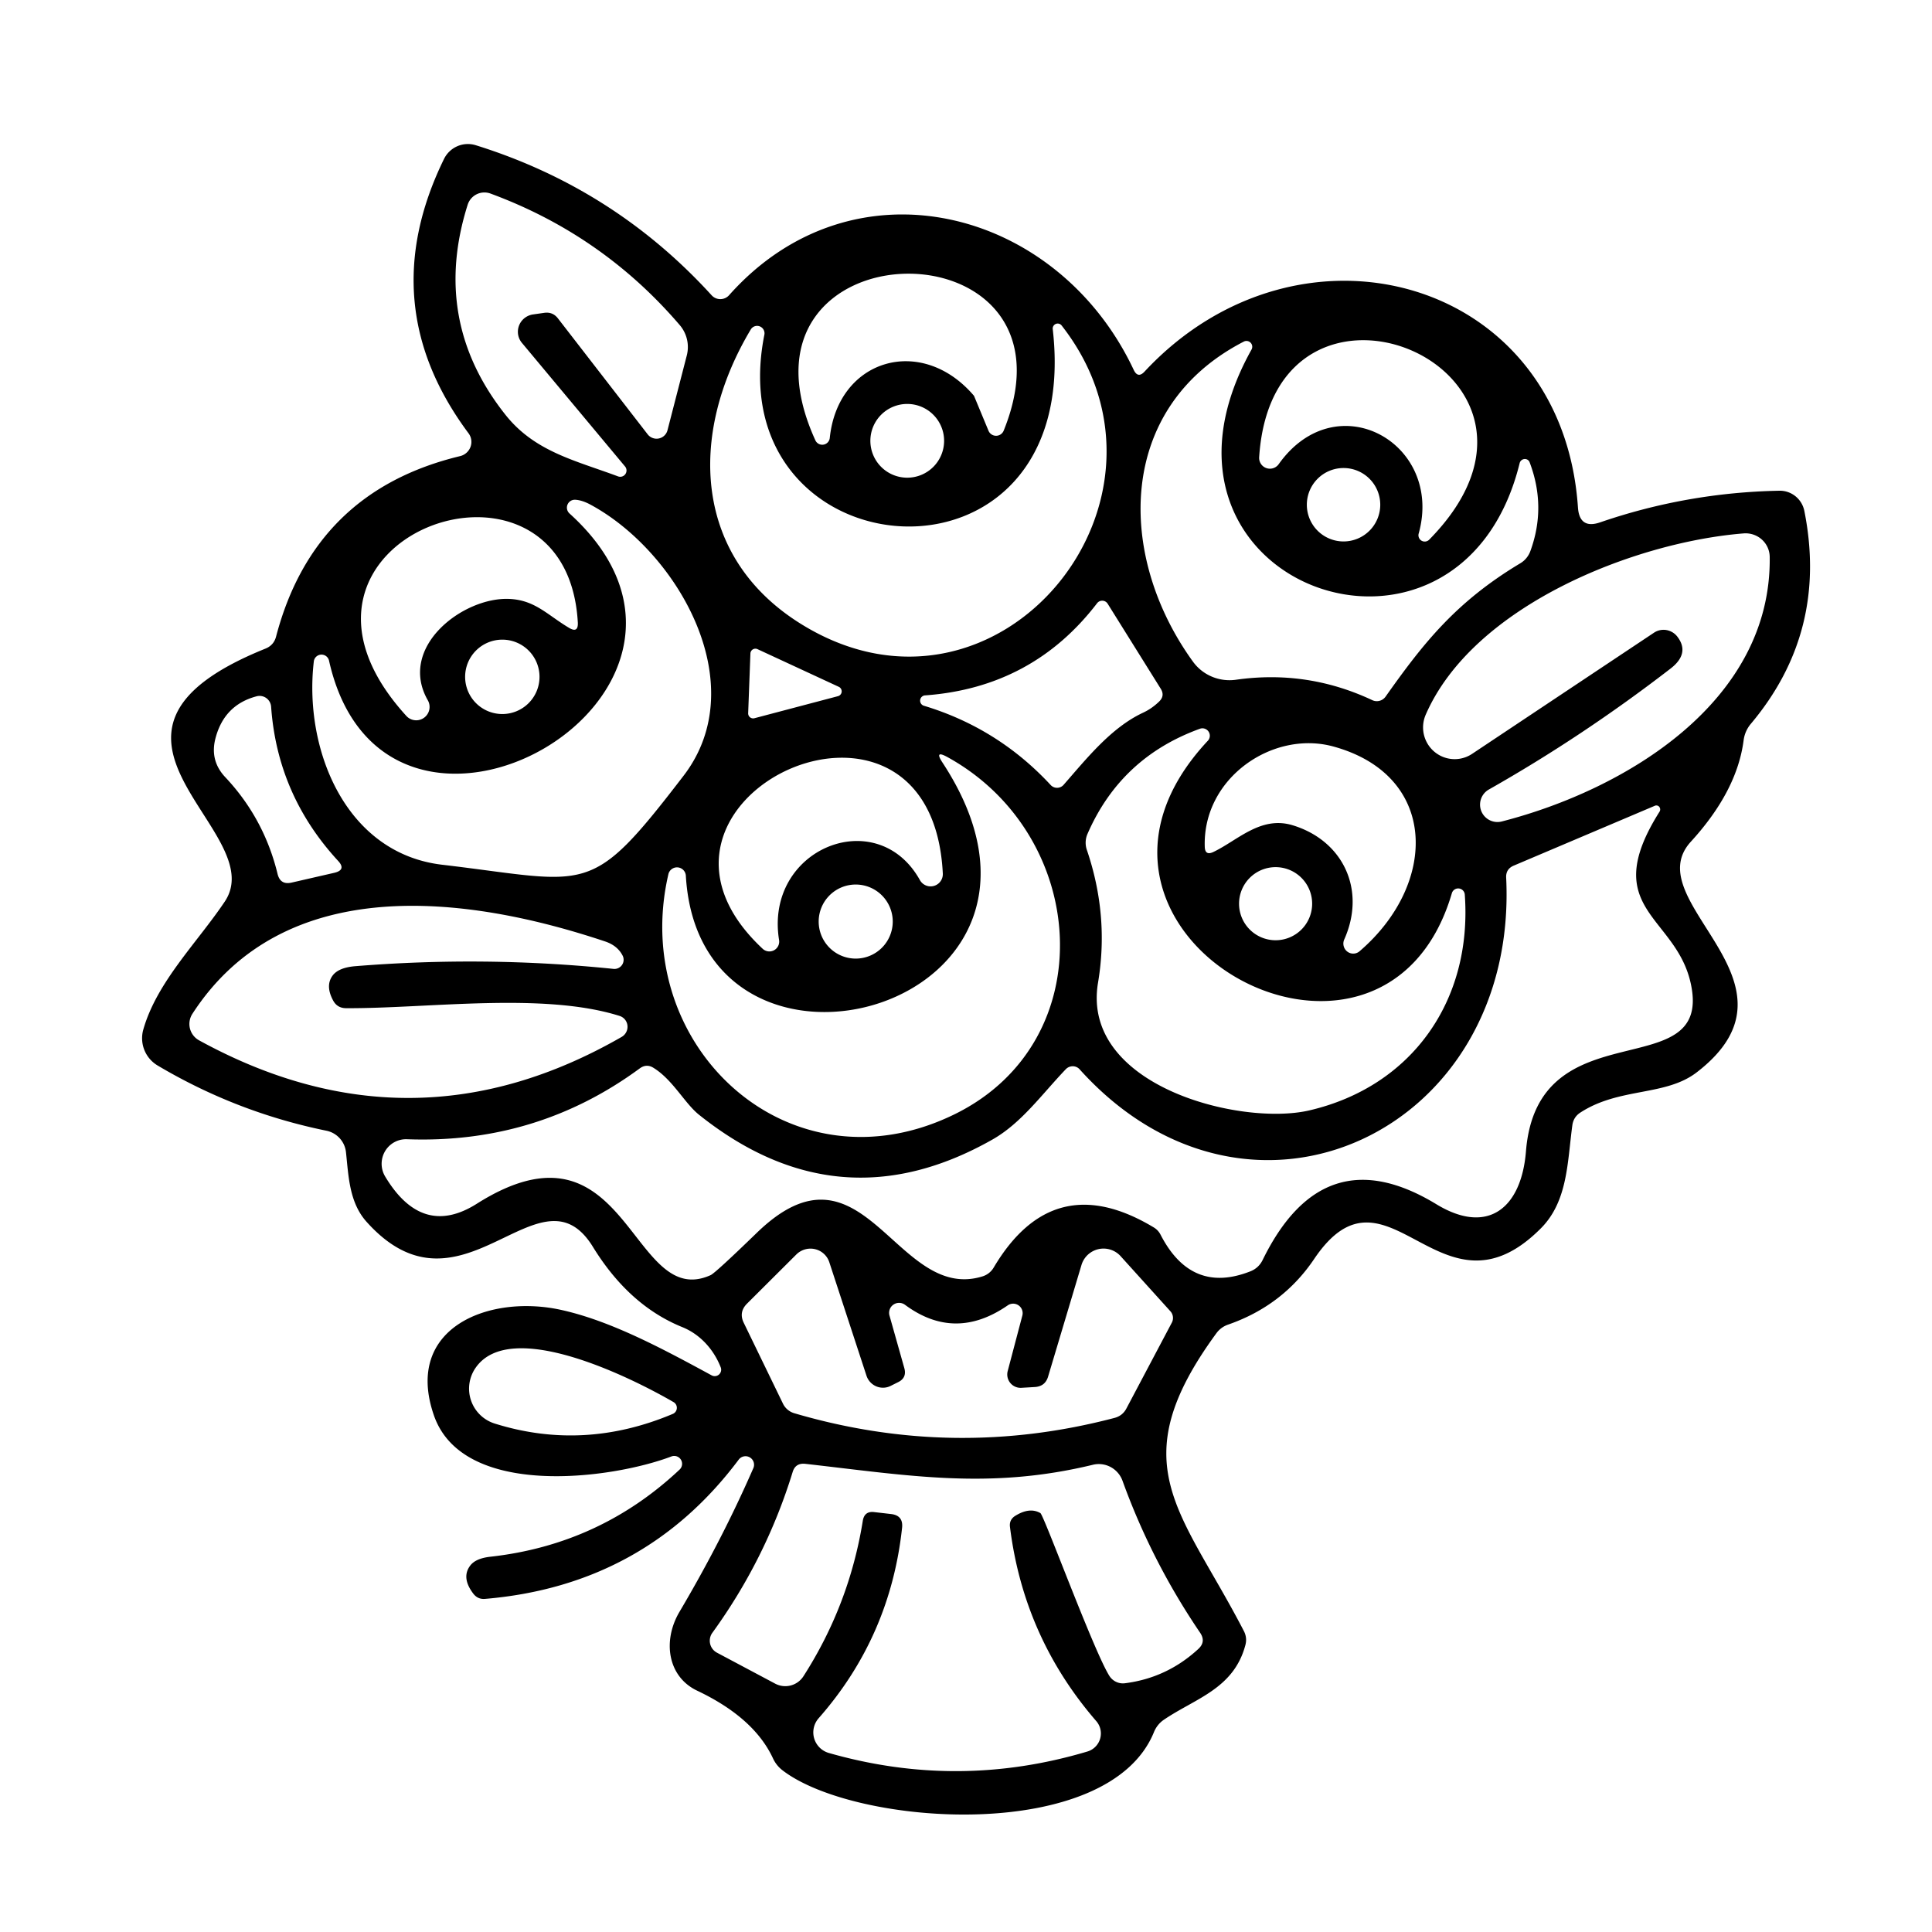 <?xml version="1.0" encoding="UTF-8" standalone="no"?>
<!DOCTYPE svg PUBLIC "-//W3C//DTD SVG 1.1//EN" "http://www.w3.org/Graphics/SVG/1.1/DTD/svg11.dtd">
<svg xmlns="http://www.w3.org/2000/svg" version="1.1" viewBox="0.00 0.00 120.00 120.00">
<path fill="#000000" d="
  M 44.77 84.94
  C 44.36 83.88 43.54 82.90 42.38 82.43
  Q 39.07 81.09 36.83 77.45
  C 33.52 72.06 28.69 82.51 22.76 75.88
  C 21.69 74.68 21.65 73.05 21.49 71.57
  A 1.53 1.53 0.0 0 0 20.27 70.23
  Q 14.69 69.09 9.79 66.18
  A 1.97 1.97 0.0 0 1 8.90 63.95
  C 9.74 60.99 12.25 58.55 13.96 56.00
  C 16.91 51.59 3.31 45.60 16.48 40.29
  Q 17.01 40.08 17.15 39.53
  Q 19.52 30.51 28.58 28.33
  A 0.91 0.90 -25.0 0 0 29.10 26.91
  Q 23.15 18.92 27.58 9.87
  A 1.65 1.65 0.0 0 1 29.55 9.02
  Q 38.15 11.70 44.20 18.34
  A 0.73 0.73 0.0 0 0 45.29 18.33
  C 53.01 9.66 65.69 12.91 70.42 22.98
  Q 70.68 23.52 71.09 23.08
  C 80.70 12.76 97.05 17.20 98.01 31.53
  Q 98.11 32.89 99.40 32.44
  Q 104.79 30.59 110.51 30.48
  A 1.56 1.55 83.6 0 1 112.07 31.73
  Q 113.57 39.24 108.73 44.98
  A 1.98 1.95 -22.1 0 0 108.30 45.98
  Q 107.89 49.14 105.03 52.27
  C 101.59 56.01 112.69 60.99 105.38 66.61
  C 103.44 68.10 100.60 67.53 98.18 69.09
  Q 97.73 69.37 97.66 69.90
  C 97.35 72.19 97.38 74.62 95.70 76.30
  C 89.46 82.56 86.18 71.45 81.63 78.19
  Q 79.68 81.09 76.29 82.27
  Q 75.82 82.43 75.53 82.84
  C 69.60 90.96 73.36 93.78 77.25 101.29
  Q 77.48 101.72 77.35 102.19
  C 76.62 104.91 74.23 105.49 72.27 106.83
  A 1.72 1.66 84.6 0 0 71.68 107.57
  C 68.87 114.53 53.19 113.46 48.62 109.97
  Q 48.21 109.66 48.00 109.19
  Q 46.82 106.68 43.30 105.01
  C 41.47 104.14 41.14 101.92 42.20 100.12
  Q 44.86 95.62 46.80 91.17
  A 0.53 0.53 0.0 0 0 45.89 90.65
  Q 40.04 98.47 30.13 99.31
  Q 29.69 99.35 29.41 99.00
  Q 28.64 98.00 29.20 97.25
  Q 29.54 96.79 30.47 96.69
  Q 37.27 95.93 42.22 91.27
  A 0.49 0.49 0.0 0 0 41.71 90.46
  C 38.01 91.87 28.72 93.12 26.94 87.88
  C 25.07 82.41 30.47 80.35 34.94 81.38
  C 38.03 82.08 41.24 83.82 44.21 85.43
  A 0.40 0.40 0.0 0 0 44.77 84.94
  Z
  M 33.11 19.53
  L 33.81 19.43
  Q 34.33 19.36 34.65 19.77
  L 40.23 26.98
  A 0.70 0.70 0.0 0 0 41.46 26.72
  L 42.66 22.07
  A 2.10 2.09 31.8 0 0 42.21 20.18
  Q 37.41 14.58 30.46 12.02
  A 1.09 1.09 0.0 0 0 29.05 12.71
  Q 26.76 19.93 31.40 25.77
  C 33.22 28.06 35.74 28.60 38.39 29.59
  A 0.39 0.39 0.0 0 0 38.82 28.97
  L 32.42 21.30
  A 1.09 1.08 -23.8 0 1 33.11 19.53
  Z
  M 51.54 27.19
  C 52.05 22.31 57.20 20.78 60.45 24.53
  A 0.31 0.24 19.5 0 1 60.52 24.64
  L 61.40 26.76
  A 0.51 0.51 0.0 0 0 62.34 26.75
  C 67.71 13.48 44.49 13.83 50.64 27.34
  A 0.47 0.47 0.0 0 0 51.54 27.19
  Z
  M 65.39 20.46
  C 67.35 37.74 44.49 35.70 47.48 20.77
  A 0.46 0.46 0.0 0 0 46.64 20.45
  C 42.70 27.02 43.05 34.73 49.94 38.87
  C 62.05 46.16 74.39 31.03 65.95 20.23
  A 0.31 0.31 0.0 0 0 65.39 20.46
  Z
  M 88.78 33.51
  C 99.15 22.96 79.13 14.52 78.21 28.38
  A 0.67 0.67 0.0 0 0 79.43 28.82
  C 83.02 23.79 89.67 27.53 88.12 33.13
  A 0.39 0.39 0.0 0 0 88.78 33.51
  Z
  M 94.39 28.76
  C 90.67 43.90 69.58 36.34 77.73 21.72
  A 0.36 0.36 0.0 0 0 77.25 21.22
  C 69.28 25.33 69.37 34.57 74.10 41.10
  A 2.82 2.79 -22.0 0 0 76.77 42.22
  Q 81.20 41.59 85.24 43.49
  A 0.67 0.66 -59.9 0 0 86.06 43.27
  C 88.40 39.96 90.43 37.38 94.44 34.98
  A 1.49 1.44 85.4 0 0 95.05 34.24
  Q 96.06 31.49 95.01 28.72
  A 0.33 0.32 -48.5 0 0 94.39 28.76
  Z
  M 58.64 27.38
  A 2.29 2.29 0.0 0 0 56.35 25.09
  A 2.29 2.29 0.0 0 0 54.06 27.38
  A 2.29 2.29 0.0 0 0 56.35 29.67
  A 2.29 2.29 0.0 0 0 58.64 27.38
  Z
  M 85.73 31.35
  A 2.28 2.28 0.0 0 0 83.45 29.07
  A 2.28 2.28 0.0 0 0 81.17 31.35
  A 2.28 2.28 0.0 0 0 83.45 33.63
  A 2.28 2.28 0.0 0 0 85.73 31.35
  Z
  M 36.63 31.32
  Q 36.13 31.06 35.72 31.04
  A 0.49 0.49 0.0 0 0 35.37 31.89
  C 47.67 43.02 23.93 56.58 20.44 41.05
  A 0.48 0.48 0.0 0 0 19.49 41.10
  C 18.86 46.52 21.44 53.00 27.46 53.71
  C 36.69 54.80 36.59 55.83 42.46 48.18
  C 46.84 42.47 42.05 34.21 36.63 31.32
  Z
  M 31.63 37.20
  C 33.24 37.27 34.00 38.20 35.35 39.00
  Q 35.92 39.34 35.89 38.67
  C 35.19 26.21 15.17 33.45 25.25 44.48
  A 0.83 0.83 0.0 0 0 26.58 43.51
  C 24.67 40.19 28.77 37.07 31.63 37.20
  Z
  M 102.73 39.30
  A 1.08 1.07 54.1 0 1 104.18 39.54
  Q 104.98 40.58 103.77 41.52
  Q 98.33 45.72 92.49 49.03
  A 1.08 1.08 0.0 0 0 93.29 51.02
  C 100.96 49.05 110.04 43.59 109.92 34.59
  A 1.50 1.48 -2.5 0 0 108.31 33.13
  C 101.50 33.67 91.49 37.63 88.55 44.40
  A 1.97 1.96 84.9 0 0 91.44 46.82
  L 102.73 39.30
  Z
  M 57.40 43.84
  Q 61.99 45.23 65.26 48.76
  A 0.54 0.54 0.0 0 0 66.06 48.75
  C 67.48 47.13 69.00 45.21 70.97 44.28
  Q 71.54 44.02 72.00 43.57
  Q 72.37 43.21 72.09 42.77
  L 68.80 37.50
  A 0.40 0.40 0.0 0 0 68.14 37.47
  Q 64.13 42.70 57.48 43.19
  A 0.33 0.33 0.0 0 0 57.40 43.84
  Z
  M 33.51 42.04
  A 2.31 2.31 0.0 0 0 31.20 39.73
  A 2.31 2.31 0.0 0 0 28.89 42.04
  A 2.31 2.31 0.0 0 0 31.20 44.35
  A 2.31 2.31 0.0 0 0 33.51 42.04
  Z
  M 52.05 43.24
  A 0.31 0.31 0.0 0 0 52.10 42.66
  L 47.05 40.32
  A 0.31 0.31 0.0 0 0 46.61 40.58
  L 46.47 44.30
  A 0.31 0.31 0.0 0 0 46.86 44.61
  L 52.05 43.24
  Z
  M 13.37 45.91
  Q 13.04 47.26 13.99 48.27
  Q 16.40 50.83 17.24 54.28
  Q 17.41 54.98 18.11 54.82
  L 20.77 54.21
  Q 21.52 54.03 21.00 53.47
  Q 17.23 49.38 16.84 43.90
  A 0.72 0.72 0.0 0 0 15.93 43.25
  Q 13.90 43.79 13.37 45.91
  Z
  M 68.20 61.04
  C 67.13 67.45 77.05 69.96 81.32 68.97
  C 87.69 67.49 91.46 62.15 90.98 55.56
  A 0.41 0.41 0.0 0 0 90.18 55.47
  C 85.90 70.09 63.80 57.99 75.03 46.00
  A 0.46 0.46 0.0 0 0 74.54 45.26
  Q 69.61 47.04 67.54 51.81
  A 1.38 1.36 47.8 0 0 67.50 52.77
  Q 68.90 56.87 68.20 61.04
  Z
  M 82.83 46.37
  C 79.07 45.33 74.69 48.31 74.83 52.60
  Q 74.85 53.16 75.36 52.92
  C 76.87 52.20 78.29 50.67 80.26 51.25
  C 83.41 52.19 84.88 55.26 83.49 58.36
  A 0.62 0.61 81.7 0 0 84.45 59.08
  C 89.34 54.88 89.33 48.16 82.83 46.37
  Z
  M 58.53 47.35
  C 68.60 62.67 43.50 69.50 42.60 54.41
  A 0.55 0.55 0.0 0 0 41.51 54.32
  C 39.06 64.94 49.01 74.28 59.33 69.19
  C 68.51 64.65 67.64 51.86 58.84 47.02
  Q 58.02 46.57 58.53 47.35
  Z
  M 58.56 54.26
  C 57.86 40.11 37.41 49.63 47.37 58.93
  A 0.61 0.61 0.0 0 0 48.39 58.39
  C 47.47 52.71 54.48 49.88 57.14 54.67
  A 0.76 0.76 0.0 0 0 58.56 54.26
  Z
  M 47.01 76.57
  C 53.63 70.16 55.63 80.94 61.02 79.28
  A 1.23 1.21 6.3 0 0 61.72 78.73
  Q 65.42 72.49 71.65 76.23
  Q 71.94 76.40 72.09 76.70
  Q 74.00 80.40 77.65 78.97
  Q 78.17 78.77 78.42 78.27
  Q 82.20 70.53 89.22 74.80
  C 92.43 76.75 94.50 75.02 94.78 71.51
  C 95.50 62.56 106.31 67.52 105.04 61.20
  C 104.18 56.85 99.21 56.54 103.08 50.41
  A 0.25 0.24 -85.0 0 0 102.78 50.05
  L 94.01 53.77
  Q 93.53 53.98 93.55 54.50
  C 94.33 70.27 77.64 78.17 67.06 66.42
  A 0.59 0.58 -44.1 0 0 66.20 66.41
  C 64.69 67.99 63.44 69.76 61.64 70.78
  Q 52.11 76.18 43.43 69.25
  C 42.53 68.54 41.79 67.06 40.58 66.32
  Q 40.16 66.06 39.75 66.35
  Q 33.35 71.06 25.28 70.76
  A 1.53 1.52 75.6 0 0 23.92 73.07
  Q 26.22 76.91 29.61 74.77
  C 39.03 68.81 39.14 81.46 44.14 79.20
  Q 44.44 79.06 47.01 76.57
  Z
  M 81.50 56.13
  A 2.27 2.27 0.0 0 0 79.23 53.86
  A 2.27 2.27 0.0 0 0 76.96 56.13
  A 2.27 2.27 0.0 0 0 79.23 58.40
  A 2.27 2.27 0.0 0 0 81.50 56.13
  Z
  M 55.45 57.24
  A 2.30 2.30 0.0 0 0 53.15 54.94
  A 2.30 2.30 0.0 0 0 50.85 57.24
  A 2.30 2.30 0.0 0 0 53.15 59.54
  A 2.30 2.30 0.0 0 0 55.45 57.24
  Z
  M 20.69 62.14
  Q 20.19 61.21 20.67 60.58
  Q 21.05 60.09 22.09 60.01
  Q 30.14 59.36 38.11 60.18
  A 0.57 0.57 0.0 0 0 38.68 59.37
  Q 38.36 58.73 37.57 58.47
  C 28.98 55.60 17.66 54.16 11.95 62.97
  A 1.16 1.16 0.0 0 0 12.37 64.62
  Q 25.61 71.88 38.62 64.40
  A 0.72 0.71 -51.2 0 0 38.48 63.10
  C 33.73 61.60 26.54 62.65 21.48 62.62
  Q 20.94 62.61 20.69 62.14
  Z
  M 55.76 85.86
  L 55.30 86.09
  A 1.08 1.07 68.3 0 1 53.82 85.45
  L 51.51 78.40
  A 1.24 1.23 -31.8 0 0 49.46 77.92
  L 46.39 80.98
  Q 45.88 81.50 46.19 82.15
  L 48.64 87.20
  A 1.15 1.12 -4.7 0 0 49.34 87.78
  Q 59.25 90.69 69.22 88.07
  Q 69.72 87.94 69.96 87.49
  L 72.78 82.16
  A 0.62 0.62 0.0 0 0 72.70 81.45
  L 69.61 78.03
  A 1.43 1.43 0.0 0 0 67.17 78.58
  L 65.10 85.50
  Q 64.92 86.11 64.28 86.15
  L 63.44 86.20
  A 0.83 0.83 0.0 0 1 62.59 85.16
  L 63.50 81.71
  A 0.59 0.59 0.0 0 0 62.59 81.08
  Q 59.32 83.34 56.22 81.05
  A 0.62 0.62 0.0 0 0 55.25 81.72
  L 56.17 84.98
  Q 56.34 85.59 55.76 85.86
  Z
  M 41.84 87.09
  C 39.08 85.49 31.73 81.88 29.56 84.93
  A 2.27 2.27 0.0 0 0 30.73 88.42
  Q 36.26 90.15 41.79 87.82
  A 0.41 0.41 0.0 0 0 41.84 87.09
  Z
  M 54.31 93.92
  L 55.35 94.04
  Q 56.11 94.13 56.03 94.89
  Q 55.30 101.66 50.85 106.72
  A 1.33 1.33 0.0 0 0 51.48 108.88
  Q 59.52 111.18 67.54 108.79
  A 1.17 1.17 0.0 0 0 68.09 106.90
  Q 63.58 101.69 62.73 94.83
  Q 62.68 94.41 63.03 94.17
  Q 63.94 93.59 64.62 93.98
  C 64.84 94.11 67.94 102.57 68.91 104.10
  A 1.00 0.99 69.9 0 0 69.87 104.55
  Q 72.48 104.22 74.43 102.42
  Q 74.92 101.97 74.54 101.41
  Q 71.53 96.98 69.72 91.97
  A 1.57 1.56 73.2 0 0 67.88 90.98
  C 61.43 92.54 56.48 91.65 50.01 90.92
  Q 49.40 90.86 49.23 91.44
  Q 47.57 96.83 44.25 101.41
  A 0.84 0.84 0.0 0 0 44.53 102.65
  L 48.14 104.57
  A 1.34 1.34 0.0 0 0 49.90 104.12
  Q 52.75 99.68 53.59 94.46
  Q 53.69 93.84 54.31 93.92
  Z"
/>
</svg>
